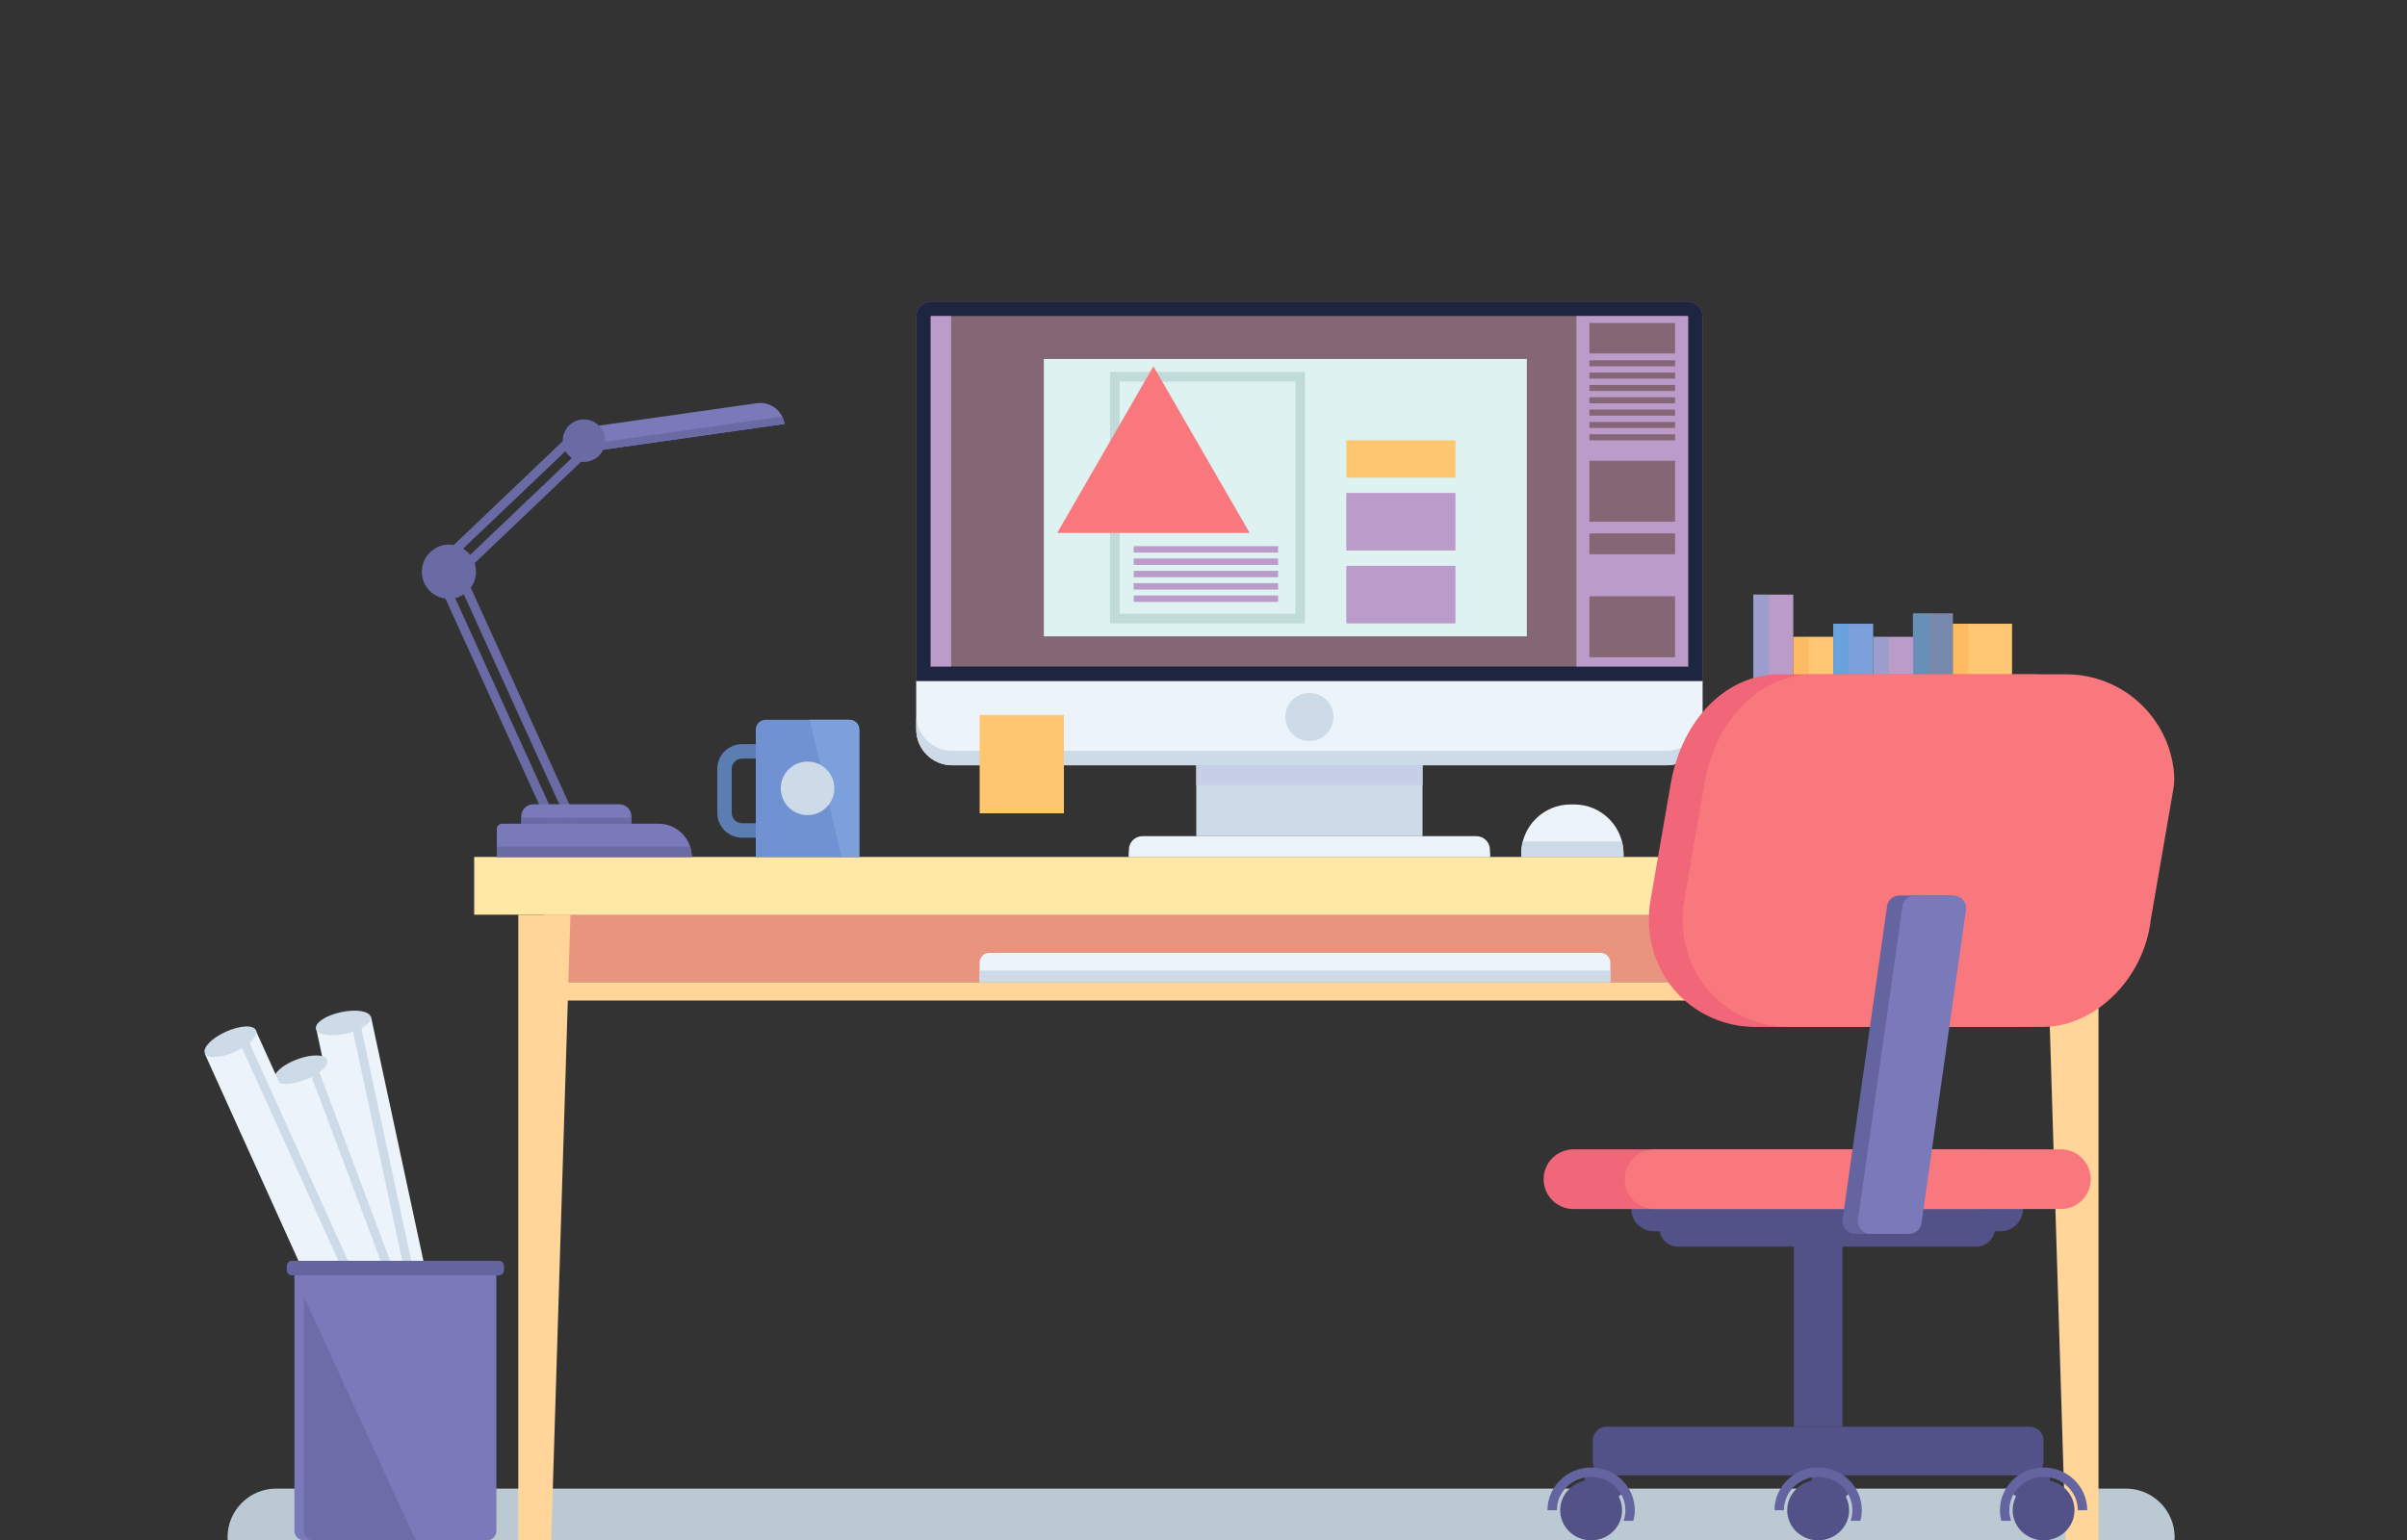<?xml version="1.0" encoding="utf-8"?>
<!-- Generator: Adobe Illustrator 27.5.0, SVG Export Plug-In . SVG Version: 6.00 Build 0)  -->
<svg version="1.1" xmlns="http://www.w3.org/2000/svg" xmlns:xlink="http://www.w3.org/1999/xlink" x="0px" y="0px"
	 viewBox="0 100 500 320" style="enable-background:new 0 0 400 500;" xml:space="preserve">
<rect x="0" y="100" width="500" height="320" fill="#333333" stroke="none"/>
<g id="BACKGROUND">
</g>
<g id="OBJECTS">
	<g>
		<g>
			<rect x="248.5" y="256.013" style="fill:#CDDBE8;" width="47" height="17.737"/>
			<g>
				<path style="fill:#846675;" d="M350.549,162.673H193.451c-1.722,0-3.117,1.396-3.117,3.117v85.772
					c0,4.115,3.336,7.45,7.451,7.45h148.432c4.115,0,7.451-3.336,7.451-7.45V165.79
					C353.667,164.069,352.271,162.673,350.549,162.673z"/>
				<path style="fill:#ECF3FA;" d="M190.333,241.491v10.071c0,4.115,3.336,7.45,7.451,7.45h148.432c4.115,0,7.451-3.336,7.451-7.45
					v-10.071H190.333z"/>
				<path style="fill:#CDDBE8;" d="M346.216,256.013H197.784c-4.115,0-7.451-3.336-7.451-7.45v3c0,4.115,3.336,7.45,7.451,7.45
					h148.432c4.115,0,7.451-3.336,7.451-7.45v-3C353.667,252.677,350.331,256.013,346.216,256.013z"/>
				<path style="fill:#1E2540;" d="M350.549,162.673H193.451c-1.722,0-3.117,1.396-3.117,3.117v75.701h163.333V165.79
					C353.667,164.069,352.271,162.673,350.549,162.673z M350.667,238.491H193.333V165.79c0-0.065,0.053-0.117,0.117-0.117h157.099
					c0.065,0,0.117,0.052,0.117,0.117V238.491z"/>
				<circle style="fill:#CDDBE8;" cx="272" cy="248.979" r="5"/>
				<rect x="327.458" y="165.673" style="fill:#BA9BC9;" width="23.208" height="72.818"/>
				<rect x="193.333" y="165.673" style="fill:#BA9BC9;" width="4.25" height="72.818"/>
				<rect x="330.167" y="223.908" style="fill:#846675;" width="17.792" height="12.667"/>
				<rect x="330.167" y="195.749" style="fill:#846675;" width="17.792" height="12.667"/>
				<rect x="330.167" y="210.843" style="fill:#846675;" width="17.792" height="4.326"/>
				<rect x="330.167" y="167.111" style="fill:#846675;" width="17.792" height="6.333"/>
				<rect x="330.167" y="174.861" style="fill:#846675;" width="17.792" height="1.255"/>
				<rect x="330.167" y="177.423" style="fill:#846675;" width="17.792" height="1.255"/>
				<rect x="330.167" y="179.986" style="fill:#846675;" width="17.792" height="1.255"/>
				<rect x="330.167" y="182.548" style="fill:#846675;" width="17.792" height="1.255"/>
				<rect x="330.167" y="185.111" style="fill:#846675;" width="17.792" height="1.255"/>
				<rect x="330.167" y="187.673" style="fill:#846675;" width="17.792" height="1.255"/>
				<rect x="330.167" y="190.236" style="fill:#846675;" width="17.792" height="1.255"/>
				<rect x="216.833" y="174.59" style="fill:#DDF2F1;" width="100.333" height="57.636"/>
				<path style="fill:#C1DBD9;" d="M230.583,177.28v52.255h40.5V177.28H230.583z M269.083,227.536h-36.5V179.28h36.5V227.536z"/>
				<rect x="279.667" y="217.574" style="fill:#BA9BC9;" width="22.667" height="11.961"/>
				<rect x="279.667" y="202.435" style="fill:#BA9BC9;" width="22.667" height="11.961"/>
				<rect x="279.667" y="191.491" style="fill:#FEC66E;" width="22.667" height="7.766"/>
				<polygon style="fill:#F8787D;" points="239.599,210.729 219.615,210.729 229.607,193.423 239.599,176.116 249.591,193.423 
					259.583,210.729 				"/>
				<g>
					<rect x="235.5" y="213.491" style="fill:#BA9BC9;" width="30" height="1.333"/>
					<rect x="235.5" y="216.053" style="fill:#BA9BC9;" width="30" height="1.333"/>
					<rect x="235.5" y="218.616" style="fill:#BA9BC9;" width="30" height="1.333"/>
					<rect x="235.5" y="221.178" style="fill:#BA9BC9;" width="30" height="1.333"/>
					<rect x="235.5" y="223.741" style="fill:#BA9BC9;" width="30" height="1.333"/>
				</g>
			</g>
			<rect x="234.5" y="277.083" style="fill:#CDDBE8;" width="75" height="0.985"/>
		</g>
		<g>
			<rect x="364.21" y="223.55" style="fill:#BA9BC9;" width="8.299" height="54.513"/>
			<rect x="364.21" y="223.55" style="opacity:0.2;fill:#27AAE1;" width="3.246" height="54.519"/>
			<rect x="397.372" y="227.45" style="fill:#778AAD;" width="8.299" height="50.613"/>
			<rect x="397.372" y="227.45" style="opacity:0.2;fill:#27AAE1;" width="3.246" height="50.618"/>
			<rect x="372.509" y="232.322" style="fill:#FFC773;" width="8.299" height="45.742"/>
			<rect x="372.509" y="232.322" style="opacity:0.2;fill:#F7941E;" width="3.246" height="45.746"/>
			<rect x="389.106" y="232.322" style="fill:#BA9BC9;" width="8.299" height="45.742"/>
			<rect x="389.106" y="232.322" style="opacity:0.2;fill:#27AAE1;" width="3.246" height="45.746"/>
			<rect x="380.808" y="229.607" style="fill:#7BA0DB;" width="8.299" height="48.457"/>
			<rect x="380.808" y="229.607" style="opacity:0.2;fill:#27AAE1;" width="3.246" height="48.461"/>
			<rect x="405.671" y="229.607" style="fill:#FFC773;" width="12.284" height="48.457"/>
			<rect x="405.671" y="229.607" style="opacity:0.2;fill:#F7941E;" width="3.246" height="48.461"/>
		</g>
		<path style="opacity:0.8;fill:#DDEFFA;" d="M441.639,429.508H57.361c-5.552,0-10.095-4.543-10.095-10.095l0,0
			c0-5.552,4.543-10.095,10.095-10.095h384.278c5.552,0,10.095,4.543,10.095,10.095l0,0
			C451.733,424.965,447.191,429.508,441.639,429.508z"/>
		<path style="fill:#ECF3FA;" d="M306.688,273.75h-69.375c-1.553,0-2.812,1.259-2.812,2.813v1.506h75v-1.506
			C309.5,275.009,308.241,273.75,306.688,273.75z"/>
		<rect x="248.5" y="259.013" style="fill:#C6CFE5;" width="47" height="4.112"/>
		<rect x="203.5" y="248.562" style="fill:#FEC66E;" width="17.5" height="20.438"/>
		<g>
			<path style="fill:#ECF3FA;" d="M327,267.159h-0.75c-5.661,0-10.25,4.589-10.25,10.25v0.659h21.25v-0.659
				C337.25,271.748,332.661,267.159,327,267.159z"/>
			<path style="fill:#CDDBE8;" d="M316,277.409v0.659h21.25v-0.659c0-0.891-0.126-1.751-0.339-2.576h-20.571
				C316.125,275.658,316,276.518,316,277.409z"/>
		</g>
		<g>
			<rect x="113.083" y="285.5" style="fill:#E9947E;" width="317.608" height="18.568"/>
			<rect x="113.083" y="304.068" style="fill:#FFD599;" width="317.608" height="3.835"/>
			<g>
				<rect x="98.5" y="278.068" style="fill:#FFE7A6;" width="347" height="12"/>
				<polygon style="fill:#FFD599;" points="118.5,290.068 107.667,290.068 107.667,420.068 114.5,420.068 				"/>
				<polygon style="fill:#FFD599;" points="425.082,290.068 435.915,290.068 435.915,420.068 429.082,420.068 				"/>
			</g>
			<path style="fill:#ECF3FA;" d="M332.504,298h-127c-1.107,0-2.004,0.897-2.004,2.004v4.064h131.008v-4.064
				C334.508,298.897,333.611,298,332.504,298z"/>
			<rect x="203.5" y="301.667" style="fill:#CDDBE8;" width="131.008" height="2.401"/>
		</g>
		<g>
			<g>
				<g>
					<path style="fill:#5B7DB2;" d="M162.125,274.063h-7.983c-2.835,0-5.142-2.307-5.142-5.142v-9.154
						c0-2.835,2.307-5.142,5.142-5.142h7.983V274.063z M154.142,257.625c-1.181,0-2.142,0.961-2.142,2.142v9.154
						c0,1.181,0.961,2.142,2.142,2.142h4.983v-13.438H154.142z"/>
				</g>
				<path style="fill:#7092D2;" d="M176.469,249.562h-17.437c-1.122,0-2.031,0.909-2.031,2.031v26.475h21.5v-26.475
					C178.5,250.472,177.59,249.562,176.469,249.562z"/>
				<path style="fill:#7BA0DB;" d="M174.793,278.068h3.707v-26.475c0-1.122-0.91-2.031-2.031-2.031h-8.241L174.793,278.068z"/>
			</g>
			<circle style="fill:#CDDBE8;" cx="167.75" cy="263.815" r="5.565"/>
		</g>
		<g>
			<g>
				
					<rect x="103.428" y="218.775" transform="matrix(0.91 -0.414 0.414 0.91 -93.351 65.515)" style="fill:#6A6AA5;" width="1.887" height="58.416"/>
				
					<rect x="106.925" y="217.183" transform="matrix(0.91 -0.414 0.414 0.91 -92.378 66.82)" style="fill:#6A6AA5;" width="1.887" height="58.416"/>
			</g>
			<g>
				
					<rect x="103.877" y="185.702" transform="matrix(0.69 0.724 -0.724 0.69 180.511 -12.469)" style="fill:#6A6AA5;" width="1.887" height="37.839"/>
				
					<rect x="106.529" y="188.482" transform="matrix(0.69 0.724 -0.724 0.69 183.336 -13.53)" style="fill:#6A6AA5;" width="1.887" height="37.839"/>
			</g>
			<path style="fill:#7A79B9;" d="M136.794,271.159h-32.504c-0.6,0-1.087,0.487-1.087,1.087v5.822h40.5
				C143.703,274.252,140.61,271.159,136.794,271.159z"/>
			<path style="fill:#6A6AA5;" d="M103.203,278.068h40.5c0-0.752-0.124-1.474-0.346-2.152h-40.154V278.068z"/>
			<g>
				<path style="fill:#7A79B9;" d="M157.224,183.78l-36.626,5.204l0.714,5.028l41.654-5.918
					C162.571,185.316,160,183.385,157.224,183.78z"/>
				<path style="fill:#6A6AA5;" d="M121.312,194.011l41.654-5.918c-0.078-0.547-0.243-1.06-0.474-1.53l-41.402,5.882
					L121.312,194.011z"/>
			</g>
			<g>
				<path style="fill:#7A79B9;" d="M128.662,267.125h-17.875c-1.381,0-2.5,1.119-2.5,2.5v1.534h22.875v-1.534
					C131.162,268.244,130.042,267.125,128.662,267.125z"/>
				<rect x="108.287" y="269.917" style="fill:#6A6AA5;" width="22.875" height="1.242"/>
			</g>
			<circle style="fill:#6A6AA5;" cx="93.249" cy="218.796" r="5.629"/>
			<path style="fill:#6A6AA5;" d="M125.714,191.722c-0.087,2.435-2.132,4.339-4.567,4.252c-2.435-0.087-4.339-2.132-4.252-4.567
				s2.132-4.339,4.567-4.252C123.897,187.242,125.801,189.287,125.714,191.722z"/>
		</g>
		<g>
			<g>
				
					<rect x="75.482" y="311.495" transform="matrix(-0.978 0.21 -0.21 -0.978 236.232 692.891)" style="fill:#ECF3FA;" width="11.647" height="95"/>
				<path style="fill:#CDDBE8;" d="M65.631,313.78c0.266,1.237,3.03,1.693,6.175,1.017c3.144-0.676,5.478-2.227,5.212-3.464
					c-0.266-1.237-3.031-1.693-6.175-1.017C67.698,310.991,65.365,312.542,65.631,313.78z"/>
				
					<rect x="82.879" y="310.96" transform="matrix(0.978 -0.21 0.21 0.978 -73.462 25.616)" style="fill:#CDDBE8;" width="1.835" height="95"/>
			</g>
			<g>
				
					<rect x="73.351" y="319.25" transform="matrix(-0.936 0.351 -0.351 -0.936 282.096 682.34)" style="fill:#ECF3FA;" width="11.647" height="95"/>
				<path style="fill:#CDDBE8;" d="M57.042,324.32c0.444,1.185,3.246,1.23,6.257,0.101c3.011-1.129,5.092-3.006,4.648-4.191
					c-0.444-1.185-3.246-1.23-6.257-0.101C58.678,321.259,56.597,323.135,57.042,324.32z"/>
				
					<rect x="80.643" y="318.355" transform="matrix(0.936 -0.351 0.351 0.936 -123.289 51.947)" style="fill:#CDDBE8;" width="1.835" height="95"/>
			</g>
			<g>
				
					<rect x="61.609" y="312.252" transform="matrix(-0.911 0.412 -0.412 -0.911 277.064 659.791)" style="fill:#ECF3FA;" width="11.647" height="95"/>
				<path style="fill:#CDDBE8;" d="M42.56,318.868c0.521,1.153,3.32,1.014,6.25-0.311c2.931-1.325,4.884-3.334,4.362-4.487
					c-0.521-1.153-3.32-1.014-6.25,0.311C43.992,315.706,42.038,317.715,42.56,318.868z"/>
				
					<rect x="68.836" y="311.203" transform="matrix(0.911 -0.412 0.412 0.911 -141.562 60.577)" style="fill:#CDDBE8;" width="1.835" height="95"/>
			</g>
			<path style="fill:#7A79B9;" d="M61.157,364.994V418.1c0,1.087,0.881,1.968,1.968,1.968h38.02c1.087,0,1.968-0.881,1.968-1.968
				v-53.106H61.157z"/>
			<path style="fill:#6464A0;" d="M103.647,361.985H60.623c-0.581,0-1.052,0.471-1.052,1.052v0.905c0,0.581,0.471,1.052,1.052,1.052
				h43.024c0.581,0,1.052-0.471,1.052-1.052v-0.905C104.699,362.456,104.228,361.985,103.647,361.985z"/>
		</g>
		<path style="fill:#6C6CA8;" d="M63.157,369.49v48.61c0,1.087,0.881,1.968,1.968,1.968h21.213L63.157,369.49z"/>
		<g>
			<path style="fill:#525289;" d="M415.609,346.61h-72.113c-2.548,0-4.615,2.066-4.615,4.615c0,2.549,2.066,4.615,4.615,4.615h1.247
				c0.334,1.818,1.92,3.199,3.835,3.199h61.948c1.915,0,3.501-1.38,3.835-3.199h1.247c2.549,0,4.615-2.066,4.615-4.615
				C420.224,348.676,418.158,346.61,415.609,346.61z"/>
			<path style="fill:#525289;" d="M417.38,409.742l4.967,4.356h3.501v-7.939C425.848,406.159,421.777,405.263,417.38,409.742z"/>
			<path style="fill:#525289;" d="M421.638,396.466h-87.913c-1.583,0-2.867,1.284-2.867,2.867v4.37c0,1.583,1.284,2.867,2.867,2.867
				h87.913c1.583,0,2.867-1.284,2.867-2.867v-4.37C424.505,397.749,423.221,396.466,421.638,396.466z"/>
			<path style="fill:#F16679;" d="M411.258,338.829h-84.41c-3.423,0-6.198,2.775-6.198,6.198l0,0c0,3.423,2.775,6.198,6.198,6.198
				h84.41c3.423,0,6.198-2.775,6.198-6.198C417.455,341.604,414.681,338.829,411.258,338.829z"/>
			<path style="fill:#F16679;" d="M444.605,260.59c-1.015-11.472-10.65-20.468-22.386-20.468h-52.645
				c-10.944,0-20.105,9.33-22.474,22.474l-4.27,24.627c-1.372,8.228,1.731,16.707,8.411,21.703c3.75,2.804,8.404,4.465,13.447,4.465
				h52.645c10.672,0,21.054-9.83,22.474-22.474l4.635-26.819C444.636,262.94,444.708,261.76,444.605,260.59z"/>
			<path style="fill:#F8787D;" d="M451.608,260.59c-1.015-11.472-10.65-20.468-22.386-20.468h-52.645
				c-10.944,0-20.105,9.33-22.474,22.474l-4.27,24.627c-1.372,8.228,1.731,16.707,8.411,21.703c3.75,2.804,8.404,4.465,13.447,4.465
				h52.645c10.672,0,21.054-9.83,22.474-22.474l4.635-26.819C451.639,262.94,451.711,261.76,451.608,260.59z"/>
			<rect x="372.65" y="352.853" style="fill:#525289;" width="10.063" height="43.612"/>
			<ellipse style="fill:#525289;" cx="424.505" cy="413.812" rx="6.427" ry="6.256"/>
			<path style="fill:#F8787D;" d="M428.109,338.829h-84.41c-3.423,0-6.197,2.775-6.197,6.198l0,0c0,3.423,2.775,6.198,6.197,6.198
				h84.41c3.423,0,6.198-2.775,6.198-6.198C434.307,341.604,431.532,338.829,428.109,338.829z"/>
			<path style="fill:#6464A0;" d="M404.784,286.069h-10.182c-1.474,0-2.668,1.194-2.668,2.668l-9.221,64.983
				c0,1.473,1.194,2.668,2.668,2.668h10.182c1.474,0,2.668-1.195,2.668-2.668l9.221-64.983
				C407.452,287.263,406.258,286.069,404.784,286.069z"/>
			<path style="fill:#7A79B9;" d="M405.759,286.069h-7.965c-1.474,0-2.668,1.194-2.668,2.668l-9.221,64.983
				c0,1.473,1.195,2.668,2.668,2.668h7.965c1.474,0,2.668-1.195,2.668-2.668l9.221-64.983
				C408.427,287.263,407.232,286.069,405.759,286.069z"/>
			<path style="fill:#6464A0;" d="M424.505,404.935c-4.999,0-9.066,3.982-9.066,8.877c0,0.761,0.109,1.495,0.293,2.2h2.034
				c-0.238-0.692-0.373-1.43-0.373-2.2c0-3.823,3.184-6.923,7.112-6.923s7.112,3.1,7.112,6.923h1.954
				C433.571,408.917,429.504,404.935,424.505,404.935z"/>
			<path style="fill:#525289;" d="M337.647,409.742l-4.967,4.356h-3.501v-7.939C329.179,406.159,333.25,405.263,337.647,409.742z"/>
			<path style="fill:#525289;" d="M324.095,413.812c0,3.455,2.878,6.257,6.427,6.257c3.55,0,6.427-2.801,6.427-6.257
				c0-3.455-2.878-6.257-6.427-6.257C326.973,407.555,324.095,410.356,324.095,413.812z"/>
			<path style="fill:#6464A0;" d="M330.522,404.935c4.999,0,9.066,3.982,9.066,8.877c0,0.761-0.109,1.495-0.293,2.2h-2.034
				c0.238-0.692,0.373-1.43,0.373-2.2c0-3.823-3.184-6.923-7.112-6.923c-3.928,0-7.112,3.1-7.112,6.923h-1.954
				C321.456,408.917,325.523,404.935,330.522,404.935z"/>
			<path style="fill:#525289;" d="M384.806,409.742l-4.967,4.356h-3.501v-7.939C376.338,406.159,380.409,405.263,384.806,409.742z"
				/>
			<ellipse style="fill:#525289;" cx="377.682" cy="413.812" rx="6.427" ry="6.256"/>
			<path style="fill:#6464A0;" d="M377.682,404.935c4.999,0,9.066,3.982,9.066,8.877c0,0.761-0.109,1.495-0.293,2.2h-2.034
				c0.238-0.692,0.373-1.43,0.373-2.2c0-3.823-3.184-6.923-7.112-6.923s-7.112,3.1-7.112,6.923h-1.954
				C368.615,408.917,372.682,404.935,377.682,404.935z"/>
		</g>
	</g>
</g>
<!-- <g id="DESIGNED_BY_FREEPIK">
	<g>
		<g>
			<g id="XMLID_225_">
				<g id="XMLID_244_">
					<path id="XMLID_252_" style="fill:#161616;" d="M259.557,472.254c-0.408,0.418-0.759,0.881-1.047,1.373l-0.44-0.227
						c-0.065-0.281-0.331-0.477-0.625-0.441c-0.313,0.037-0.536,0.32-0.501,0.633c0.037,0.315,0.322,0.537,0.634,0.5
						c0.064-0.006,0.12-0.023,0.174-0.049l0.427,0.223c-0.236,0.523-0.408,1.076-0.51,1.648l0.708,0.125
						c0.216-1.236,0.804-2.371,1.693-3.285L259.557,472.254z"/>
					<path id="XMLID_251_" style="fill:#161616;" d="M264.749,470.076c-0.163,0-0.323,0.006-0.482,0.016l-0.07-0.592
						c0.178-0.143,0.281-0.369,0.251-0.611c-0.042-0.371-0.38-0.637-0.752-0.594c-0.371,0.045-0.637,0.381-0.593,0.754
						c0.027,0.24,0.18,0.436,0.383,0.533l0.068,0.59c-0.675,0.109-1.327,0.314-1.947,0.611l0.309,0.646
						c0.885-0.422,1.836-0.637,2.834-0.637c0.469,0,0.939,0.049,1.395,0.148l0.151-0.701
						C265.789,470.131,265.27,470.076,264.749,470.076z"/>
					<path id="XMLID_250_" style="fill:#161616;" d="M270.993,472.484c0.314-0.037,0.536-0.322,0.497-0.635
						c-0.037-0.313-0.321-0.535-0.636-0.498c-0.291,0.037-0.506,0.287-0.5,0.576l-0.394,0.344c-0.395-0.406-0.843-0.77-1.332-1.078
						l-0.383,0.607c1.073,0.676,1.912,1.633,2.426,2.766l0.652-0.295c-0.236-0.524-0.536-1.014-0.891-1.461l0.381-0.332
						C270.871,472.49,270.933,472.494,270.993,472.484z"/>
					<path id="XMLID_249_" style="fill:#161616;" d="M264.231,479.732c-0.366,0.022-0.733,0.033-1.096,0.033
						c-0.831,0-1.639-0.059-2.345-0.17c-0.369-0.059-0.8-0.147-1.2-0.277c0.99,1.762,2.902,2.957,5.097,2.957
						c2.701,0,4.978-1.813,5.628-4.26c-0.645,0.426-1.425,0.781-2.326,1.061C266.873,479.426,265.573,479.652,264.231,479.732z"/>
					<path id="XMLID_245_" style="fill:#161616;" d="M264.749,471.51c-3.171,0-5.752,2.523-5.752,5.623
						c0,0.402,0.045,0.803,0.13,1.191c0.637,0.459,2.56,0.844,5.058,0.693c2.725-0.166,5.011-0.906,6.311-2.043
						c-0.003-0.184-0.018-0.369-0.042-0.549C270.096,473.623,267.642,471.51,264.749,471.51z M262.705,477.672
						c-0.964,0-1.749-0.785-1.749-1.748c0-0.967,0.785-1.752,1.749-1.752c0.965,0,1.75,0.785,1.75,1.752
						C264.455,476.887,263.67,477.672,262.705,477.672z M267.188,476.815c-0.709,0-1.288-0.578-1.288-1.287
						c0-0.709,0.579-1.287,1.288-1.287c0.71,0,1.286,0.578,1.286,1.287C268.474,476.236,267.897,476.815,267.188,476.815z"/>
				</g>
				<path id="XMLID_242_" style="fill:#161616;" d="M279.888,473.277c-0.279-0.111-0.763-0.293-1.308-0.227
					c-0.521,0.066-0.799,0.322-0.799,0.953v0.818h2.108v1.625h-2.108v5.16h-1.827v-5.16h-1.268v-1.625h1.268v-0.84
					c0-1.59,0.847-2.633,2.43-2.633c0.607,0,1.094,0.115,1.504,0.291V473.277z"/>
				<path id="XMLID_240_" style="fill:#161616;" d="M284.335,476.428c-0.167-0.027-0.338-0.043-0.497-0.043
					c-0.847,0-1.429,0.518-1.429,1.525v3.697h-1.827v-6.785h1.772v0.742c0.427-0.637,1.077-0.924,1.91-0.924
					c0.392,0,0.802,0.121,1.036,0.318L284.335,476.428z"/>
				<path id="XMLID_237_" style="fill:#161616;" d="M291.588,478.205c0,0.209-0.015,0.461-0.035,0.615h-4.809
					c0.195,0.98,0.881,1.408,1.742,1.408c0.589,0,1.225-0.238,1.716-0.652l1.072,1.176c-0.771,0.709-1.752,1.031-2.892,1.031
					c-2.08,0-3.523-1.416-3.523-3.551c0-2.135,1.4-3.592,3.431-3.592C290.243,474.641,291.581,476.09,291.588,478.205z
					 M286.751,477.574h3.003c-0.168-0.867-0.693-1.357-1.477-1.357C287.416,476.217,286.912,476.734,286.751,477.574z"/>
				<path id="XMLID_234_" style="fill:#161616;" d="M298.829,478.205c0,0.209-0.015,0.461-0.035,0.615h-4.811
					c0.196,0.98,0.884,1.408,1.744,1.408c0.588,0,1.225-0.238,1.715-0.652l1.071,1.176c-0.771,0.709-1.749,1.031-2.892,1.031
					c-2.08,0-3.522-1.416-3.522-3.551c0-2.135,1.4-3.592,3.432-3.592C297.483,474.641,298.821,476.09,298.829,478.205z
					 M293.99,477.574h3.004c-0.168-0.867-0.694-1.357-1.477-1.357C294.655,476.217,294.15,476.734,293.99,477.574z"/>
				<path id="XMLID_231_" style="fill:#161616;" d="M306.724,478.211c0,2.039-1.415,3.572-3.285,3.572
					c-0.909,0-1.554-0.357-1.995-0.883v3.508h-1.82v-9.586h1.785v0.75c0.441-0.553,1.092-0.932,2.022-0.932
					C305.309,474.641,306.724,476.174,306.724,478.211z M301.352,478.211c0,1.072,0.708,1.871,1.744,1.871
					c1.077,0,1.75-0.834,1.75-1.871c0-1.035-0.673-1.869-1.75-1.869C302.06,476.342,301.352,477.141,301.352,478.211z"/>
				<path id="XMLID_228_" style="fill:#161616;" d="M309.659,472.603c0,0.658-0.512,1.162-1.169,1.162
					c-0.66,0-1.163-0.504-1.163-1.162c0-0.658,0.503-1.176,1.163-1.176C309.147,471.428,309.659,471.945,309.659,472.603z
					 M309.413,481.607h-1.827v-6.785h1.827V481.607z"/>
				<path id="XMLID_226_" style="fill:#161616;" d="M312.462,477.238l2.557-2.416h2.239l-3.29,3.193l3.313,3.592h-2.248l-2.57-2.744
					v2.744h-1.827v-10.082h1.827V477.238z"/>
			</g>
			<g>
				<path style="fill:#161616;" d="M187.957,481.547v-0.998c-0.499,0.68-1.315,1.164-2.258,1.164c-1.746,0-2.979-1.33-2.979-3.506
					c0-2.135,1.22-3.52,2.979-3.52c0.9,0,1.718,0.443,2.258,1.178v-3.561h1.04v9.242H187.957z M187.957,479.73v-3.033
					c-0.374-0.582-1.178-1.082-2.009-1.082c-1.344,0-2.147,1.109-2.147,2.592c0,1.483,0.804,2.576,2.147,2.576
					C186.779,480.783,187.583,480.313,187.957,479.73z"/>
				<path style="fill:#161616;" d="M190.341,478.193c0-1.939,1.386-3.506,3.298-3.506c2.022,0,3.214,1.58,3.214,3.588v0.264h-5.417
					c0.083,1.262,0.97,2.314,2.41,2.314c0.763,0,1.538-0.305,2.064-0.846l0.499,0.68c-0.665,0.664-1.565,1.025-2.66,1.025
					C191.768,481.713,190.341,480.285,190.341,478.193z M193.624,475.547c-1.427,0-2.134,1.205-2.189,2.23h4.393
					C195.813,476.779,195.148,475.547,193.624,475.547z"/>
				<path style="fill:#161616;" d="M197.601,480.66l0.541-0.748c0.443,0.512,1.288,0.955,2.202,0.955c1.026,0,1.58-0.484,1.58-1.15
					c0-1.621-4.143-0.623-4.143-3.103c0-1.039,0.9-1.926,2.493-1.926c1.137,0,1.94,0.43,2.482,0.969l-0.485,0.721
					c-0.401-0.484-1.136-0.844-1.996-0.844c-0.914,0-1.481,0.457-1.481,1.053c0,1.469,4.142,0.498,4.142,3.104
					c0,1.123-0.9,2.023-2.633,2.023C199.208,481.713,198.28,481.381,197.601,480.66z"/>
				<path style="fill:#161616;" d="M204.1,473.205c0-0.389,0.318-0.707,0.692-0.707c0.388,0,0.707,0.318,0.707,0.707
					c0,0.387-0.319,0.691-0.707,0.691C204.418,473.897,204.1,473.592,204.1,473.205z M204.279,481.547v-6.693h1.04v6.693H204.279z"
					/>
				<path style="fill:#161616;" d="M207.037,483.264l0.525-0.775c0.555,0.666,1.22,0.914,2.176,0.914
					c1.108,0,2.147-0.539,2.147-2.008v-0.957c-0.484,0.68-1.302,1.191-2.244,1.191c-1.746,0-2.979-1.303-2.979-3.463
					c0-2.148,1.22-3.478,2.979-3.478c0.9,0,1.704,0.443,2.244,1.178v-1.012h1.04v6.498c0,2.217-1.553,2.91-3.188,2.91
					C208.602,484.262,207.826,484.039,207.037,483.264z M211.886,479.621v-2.924c-0.359-0.582-1.163-1.082-1.995-1.082
					c-1.344,0-2.147,1.066-2.147,2.551c0,1.469,0.804,2.549,2.147,2.549C210.723,480.715,211.526,480.203,211.886,479.621z"/>
				<path style="fill:#161616;" d="M219.175,481.547v-4.379c0-1.178-0.597-1.553-1.497-1.553c-0.817,0-1.594,0.5-1.981,1.039v4.893
					h-1.039v-6.693h1.039v0.971c0.471-0.555,1.386-1.137,2.384-1.137c1.399,0,2.134,0.707,2.134,2.162v4.697H219.175z"/>
				<path style="fill:#161616;" d="M221.558,478.193c0-1.939,1.386-3.506,3.298-3.506c2.022,0,3.215,1.58,3.215,3.588v0.264h-5.418
					c0.083,1.262,0.97,2.314,2.41,2.314c0.763,0,1.538-0.305,2.065-0.846l0.498,0.68c-0.665,0.664-1.566,1.025-2.66,1.025
					C222.985,481.713,221.558,480.285,221.558,478.193z M224.841,475.547c-1.427,0-2.134,1.205-2.188,2.23h4.393
					C227.03,476.779,226.365,475.547,224.841,475.547z"/>
				<path style="fill:#161616;" d="M234.25,481.547v-0.998c-0.499,0.68-1.316,1.164-2.259,1.164c-1.746,0-2.98-1.33-2.98-3.506
					c0-2.135,1.22-3.52,2.98-3.52c0.9,0,1.719,0.443,2.259,1.178v-3.561h1.039v9.242H234.25z M234.25,479.73v-3.033
					c-0.375-0.582-1.178-1.082-2.009-1.082c-1.345,0-2.148,1.109-2.148,2.592c0,1.483,0.804,2.576,2.148,2.576
					C233.072,480.783,233.875,480.313,234.25,479.73z"/>
				<path style="fill:#161616;" d="M240.249,481.547v-9.242h1.039v3.561c0.541-0.734,1.345-1.178,2.259-1.178
					c1.745,0,2.979,1.385,2.979,3.52c0,2.176-1.234,3.506-2.979,3.506c-0.942,0-1.76-0.484-2.259-1.164v0.998H240.249z
					 M243.283,480.783c1.358,0,2.162-1.094,2.162-2.576c0-1.482-0.804-2.592-2.162-2.592c-0.817,0-1.635,0.5-1.995,1.082v3.033
					C241.648,480.313,242.466,480.783,243.283,480.783z"/>
				<path style="fill:#161616;" d="M247.662,483.223c0.152,0.07,0.402,0.111,0.567,0.111c0.458,0,0.763-0.152,0.998-0.707
					l0.443-1.012l-2.799-6.762h1.122l2.231,5.486l2.217-5.486h1.136l-3.353,8.051c-0.402,0.969-1.081,1.344-1.968,1.357
					c-0.222,0-0.568-0.041-0.763-0.098L247.662,483.223z"/>
			</g>
		</g>
	</g>
</g> -->
</svg>
